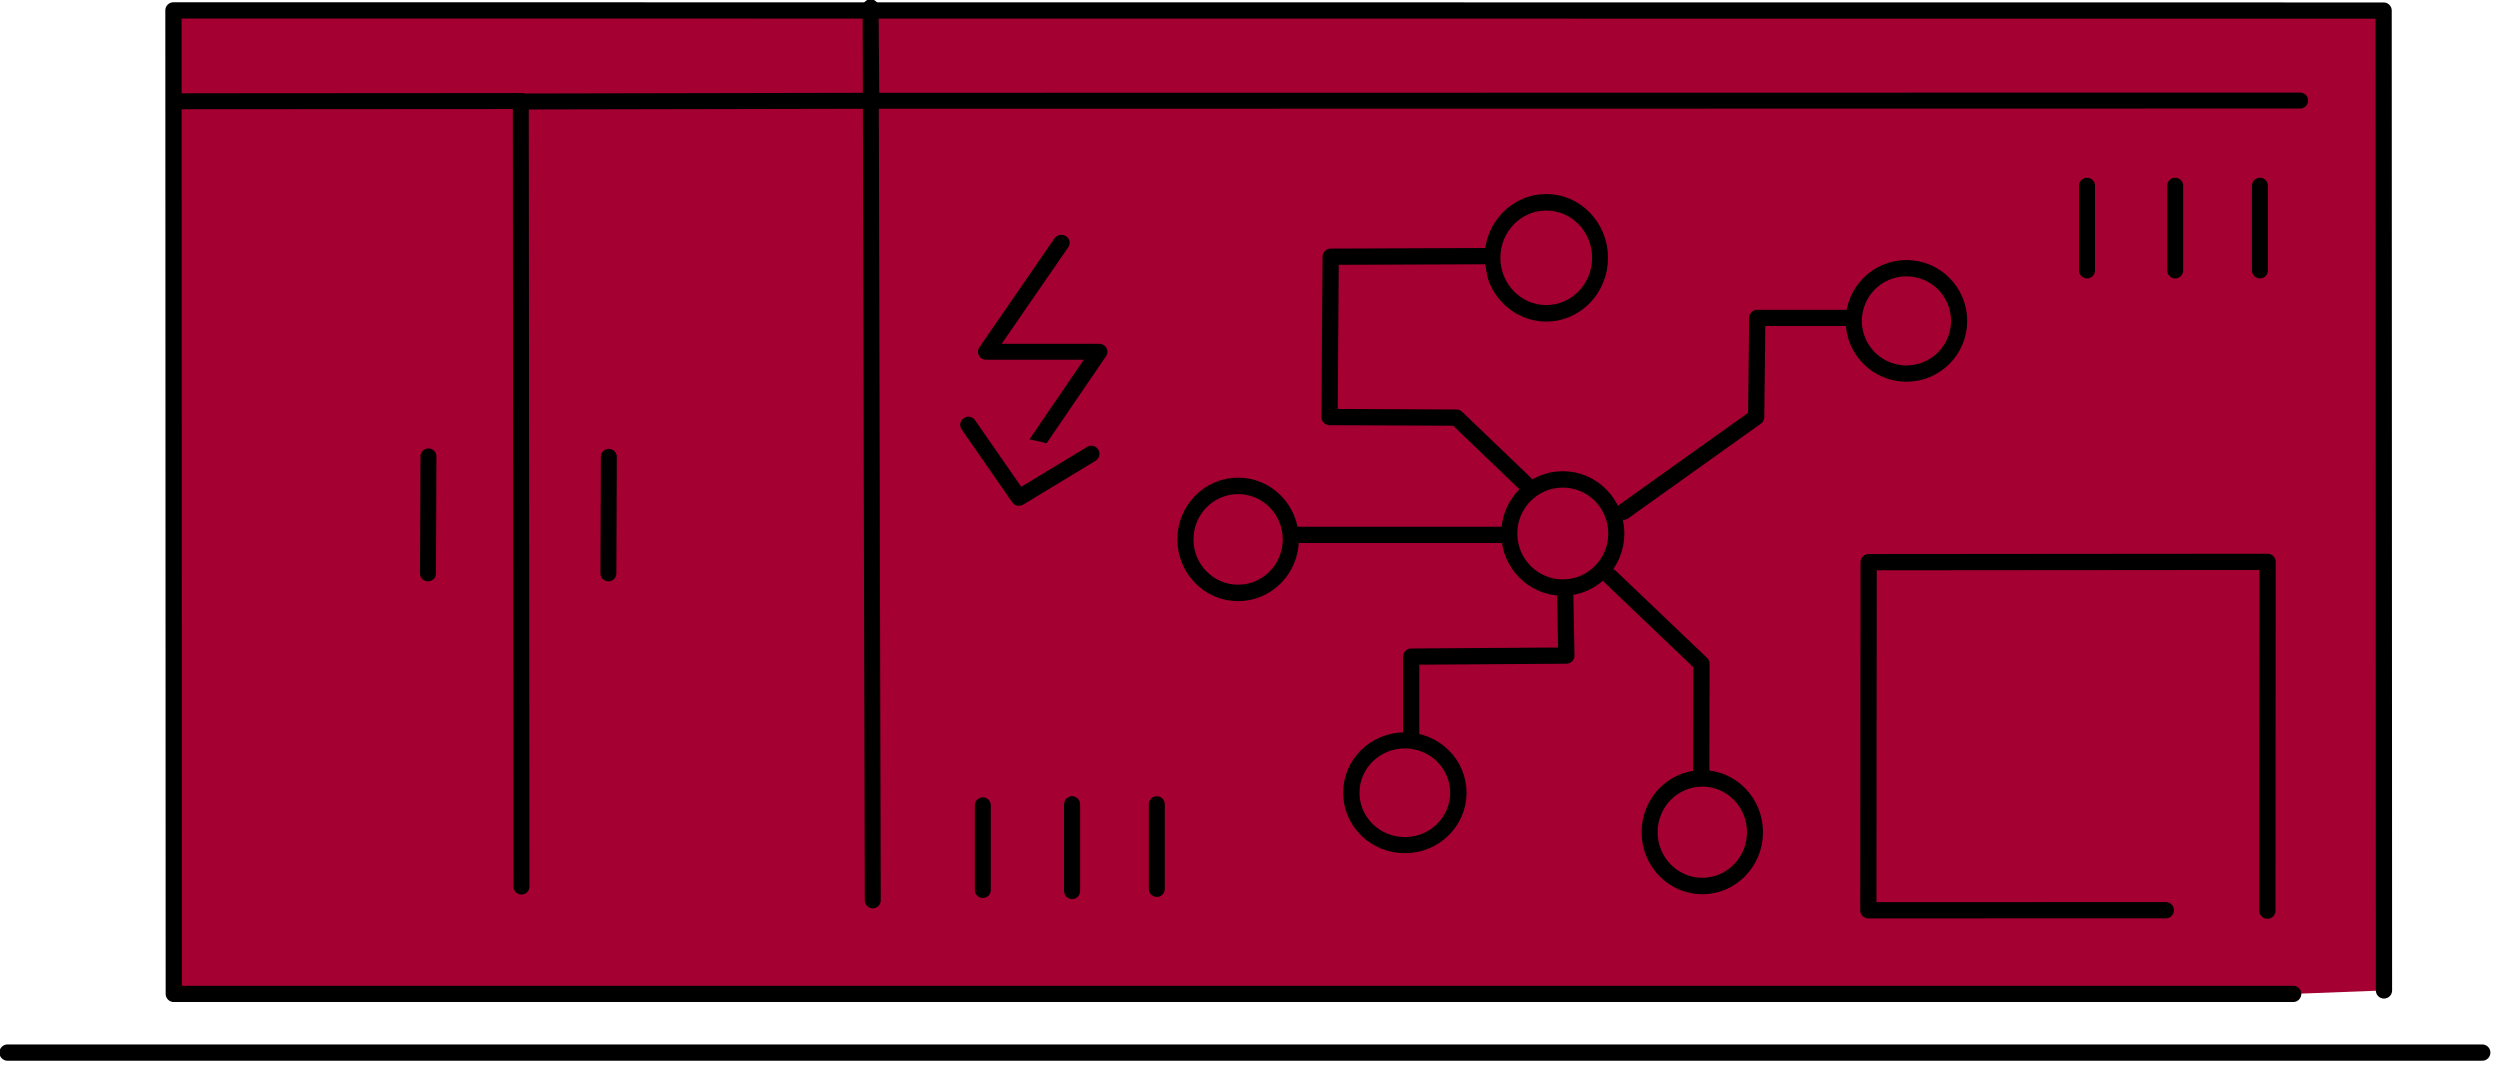 <?xml version="1.0" encoding="UTF-8" standalone="no"?>
<!DOCTYPE svg PUBLIC "-//W3C//DTD SVG 1.1//EN" "http://www.w3.org/Graphics/SVG/1.1/DTD/svg11.dtd">
<svg width="100%" height="100%" viewBox="0 0 239 102" version="1.1" xmlns="http://www.w3.org/2000/svg" xmlns:xlink="http://www.w3.org/1999/xlink" xml:space="preserve" xmlns:serif="http://www.serif.com/" style="fill-rule:evenodd;clip-rule:evenodd;stroke-linecap:round;stroke-linejoin:round;stroke-miterlimit:1.5;">
    <g transform="matrix(1,0,0,1,-242.368,-274.954)">
        <g transform="matrix(0.694,0,0,0.694,-229.304,-249.374)">
            <path d="M1021.58,900.512L680.679,900.512" style="fill:none;stroke:black;stroke-width:2.24px;"/>
            <path d="M995.533,892.428L703.583,892.428L703.536,756.947L1007.99,756.972L1008.04,891.95" style="fill:rgb(165,0,50);stroke:black;stroke-width:2.24px;"/>
            <path d="M703.623,769.465L751.381,769.433" style="fill:none;stroke:black;stroke-width:2.2px;"/>
            <path d="M751.381,769.433L751.477,877.641" style="fill:none;stroke:black;stroke-width:2.2px;"/>
            <path d="M751.38,769.496L799.67,769.398" style="fill:none;stroke:black;stroke-width:2.2px;"/>
            <path d="M799.67,769.398L799.572,756.521L799.865,879.539" style="fill:rgb(165,0,50);stroke:black;stroke-width:2.2px;"/>
            <path d="M799.67,769.398L996.487,769.368L799.67,769.398Z" style="fill:rgb(165,0,50);stroke:black;stroke-width:2.2px;"/>
            <path d="M738.661,818.391L738.599,834.499L738.661,818.391Z" style="fill:rgb(165,0,50);stroke:black;stroke-width:2.2px;"/>
            <path d="M763.51,818.453L763.448,834.499L763.51,818.453Z" style="fill:rgb(165,0,50);stroke:black;stroke-width:1px;"/>
            <path d="M763.51,818.453L763.448,834.499L763.51,818.453Z" style="fill:rgb(165,0,50);stroke:black;stroke-width:2.2px;"/>
            <g transform="matrix(1,0,0,1,-0.152,-0.152)">
                <path d="M815.179,866.601L815.179,878.271L815.179,866.601Z" style="fill:rgb(165,0,50);stroke:black;stroke-width:2.2px;"/>
            </g>
            <g transform="matrix(1,0,0,1,12.147,0)">
                <path d="M815.179,866.601L815.179,878.271L815.179,866.601Z" style="fill:rgb(165,0,50);stroke:black;stroke-width:2.2px;"/>
            </g>
            <g transform="matrix(1,0,0,1,12.147,-0.305)">
                <path d="M815.179,866.601L815.179,878.271L815.179,866.601Z" style="fill:rgb(165,0,50);stroke:black;stroke-width:2.2px;"/>
            </g>
            <g transform="matrix(1,0,0,1,23.817,-0.305)">
                <path d="M815.179,866.601L815.179,878.271L815.179,866.601Z" style="fill:rgb(165,0,50);stroke:black;stroke-width:2.2px;"/>
            </g>
            <g transform="matrix(1,0,0,1,151.955,-85.504)">
                <path d="M815.179,866.601L815.179,878.271L815.179,866.601Z" style="fill:rgb(165,0,50);stroke:black;stroke-width:1px;"/>
            </g>
            <g transform="matrix(1,0,0,1,164.102,-85.504)">
                <path d="M815.179,866.601L815.179,878.271L815.179,866.601Z" style="fill:rgb(165,0,50);stroke:black;stroke-width:2.2px;"/>
            </g>
            <g transform="matrix(1,0,0,1,175.772,-85.504)">
                <path d="M815.179,866.601L815.179,878.271L815.179,866.601Z" style="fill:rgb(165,0,50);stroke:black;stroke-width:2.2px;"/>
            </g>
            <g transform="matrix(1,0,0,1,151.955,-85.504)">
                <path d="M815.179,866.601L815.179,878.271L815.179,866.601Z" style="fill:rgb(165,0,50);stroke:black;stroke-width:2.2px;"/>
            </g>
            <g transform="matrix(1.038,0,0,1,-31.534,0)">
                <path d="M825.996,788.959L816.023,803.971L831.009,803.971L821.154,818.952" style="fill:rgb(165,0,50);stroke:black;stroke-width:2.2px;"/>
            </g>
            <path d="M813.034,814.037L820.003,824.075L829.977,818.033" style="fill:rgb(165,0,50);stroke:black;stroke-width:2.24px;"/>
            <path d="M991.978,880.962L992.003,832.909L937.048,832.957L937.009,880.906L977.99,880.899" style="fill:rgb(165,0,50);stroke:black;stroke-width:2.24px;"/>
            <g transform="matrix(1.226,0,0,1.273,-204.538,-218.457)">
                <ellipse cx="894.925" cy="792.998" rx="6.048" ry="6.009" style="fill:rgb(165,0,50);stroke:black;stroke-width:1.79px;"/>
            </g>
            <g transform="matrix(1.2,0,0,1.208,-131.651,-158.223)">
                <ellipse cx="894.925" cy="792.998" rx="6.048" ry="6.009" style="fill:rgb(165,0,50);stroke:black;stroke-width:1.86px;"/>
            </g>
            <g transform="matrix(1.219,0,0,1.24,-195.994,-154.312)">
                <ellipse cx="894.925" cy="792.998" rx="6.048" ry="6.009" style="fill:rgb(165,0,50);stroke:black;stroke-width:1.82px;"/>
            </g>
            <g transform="matrix(1.2,0,0,1.234,-159.773,-108.408)">
                <ellipse cx="894.925" cy="792.998" rx="6.048" ry="6.009" style="fill:rgb(165,0,50);stroke:black;stroke-width:1.84px;"/>
            </g>
            <path d="M884.017,790.8L862.945,790.878L862.789,812.965L880.271,813.043L889.714,822.096" style="fill:rgb(165,0,50);stroke:black;stroke-width:2.24px;"/>
            <path d="M934.044,799.307L921.712,799.307L921.556,812.965L903.294,825.998" style="fill:rgb(165,0,50);stroke:black;stroke-width:2.24px;"/>
            <path d="M858.34,829.198L887.139,829.198" style="fill:none;stroke:black;stroke-width:2.24px;"/>
            <path d="M895.255,837.471L895.411,845.822L874.036,845.965L874.036,856.993" style="fill:rgb(165,0,50);stroke:black;stroke-width:2.24px;"/>
            <path d="M913.99,861.943L914.022,846.951L901.491,834.995" style="fill:rgb(165,0,50);stroke:black;stroke-width:2.24px;"/>
            <g transform="matrix(1.219,0,0,1.201,-217.752,-87.671)">
                <ellipse cx="894.925" cy="792.998" rx="6.048" ry="6.009" style="fill:rgb(165,0,50);stroke:black;stroke-width:1.85px;"/>
            </g>
            <g transform="matrix(1.2,0,0,1.227,-223.716,-143.189)">
                <ellipse cx="894.925" cy="792.998" rx="6.048" ry="6.009" style="fill:rgb(165,0,50);stroke:black;stroke-width:1.85px;"/>
            </g>
        </g>
    </g>
</svg>
